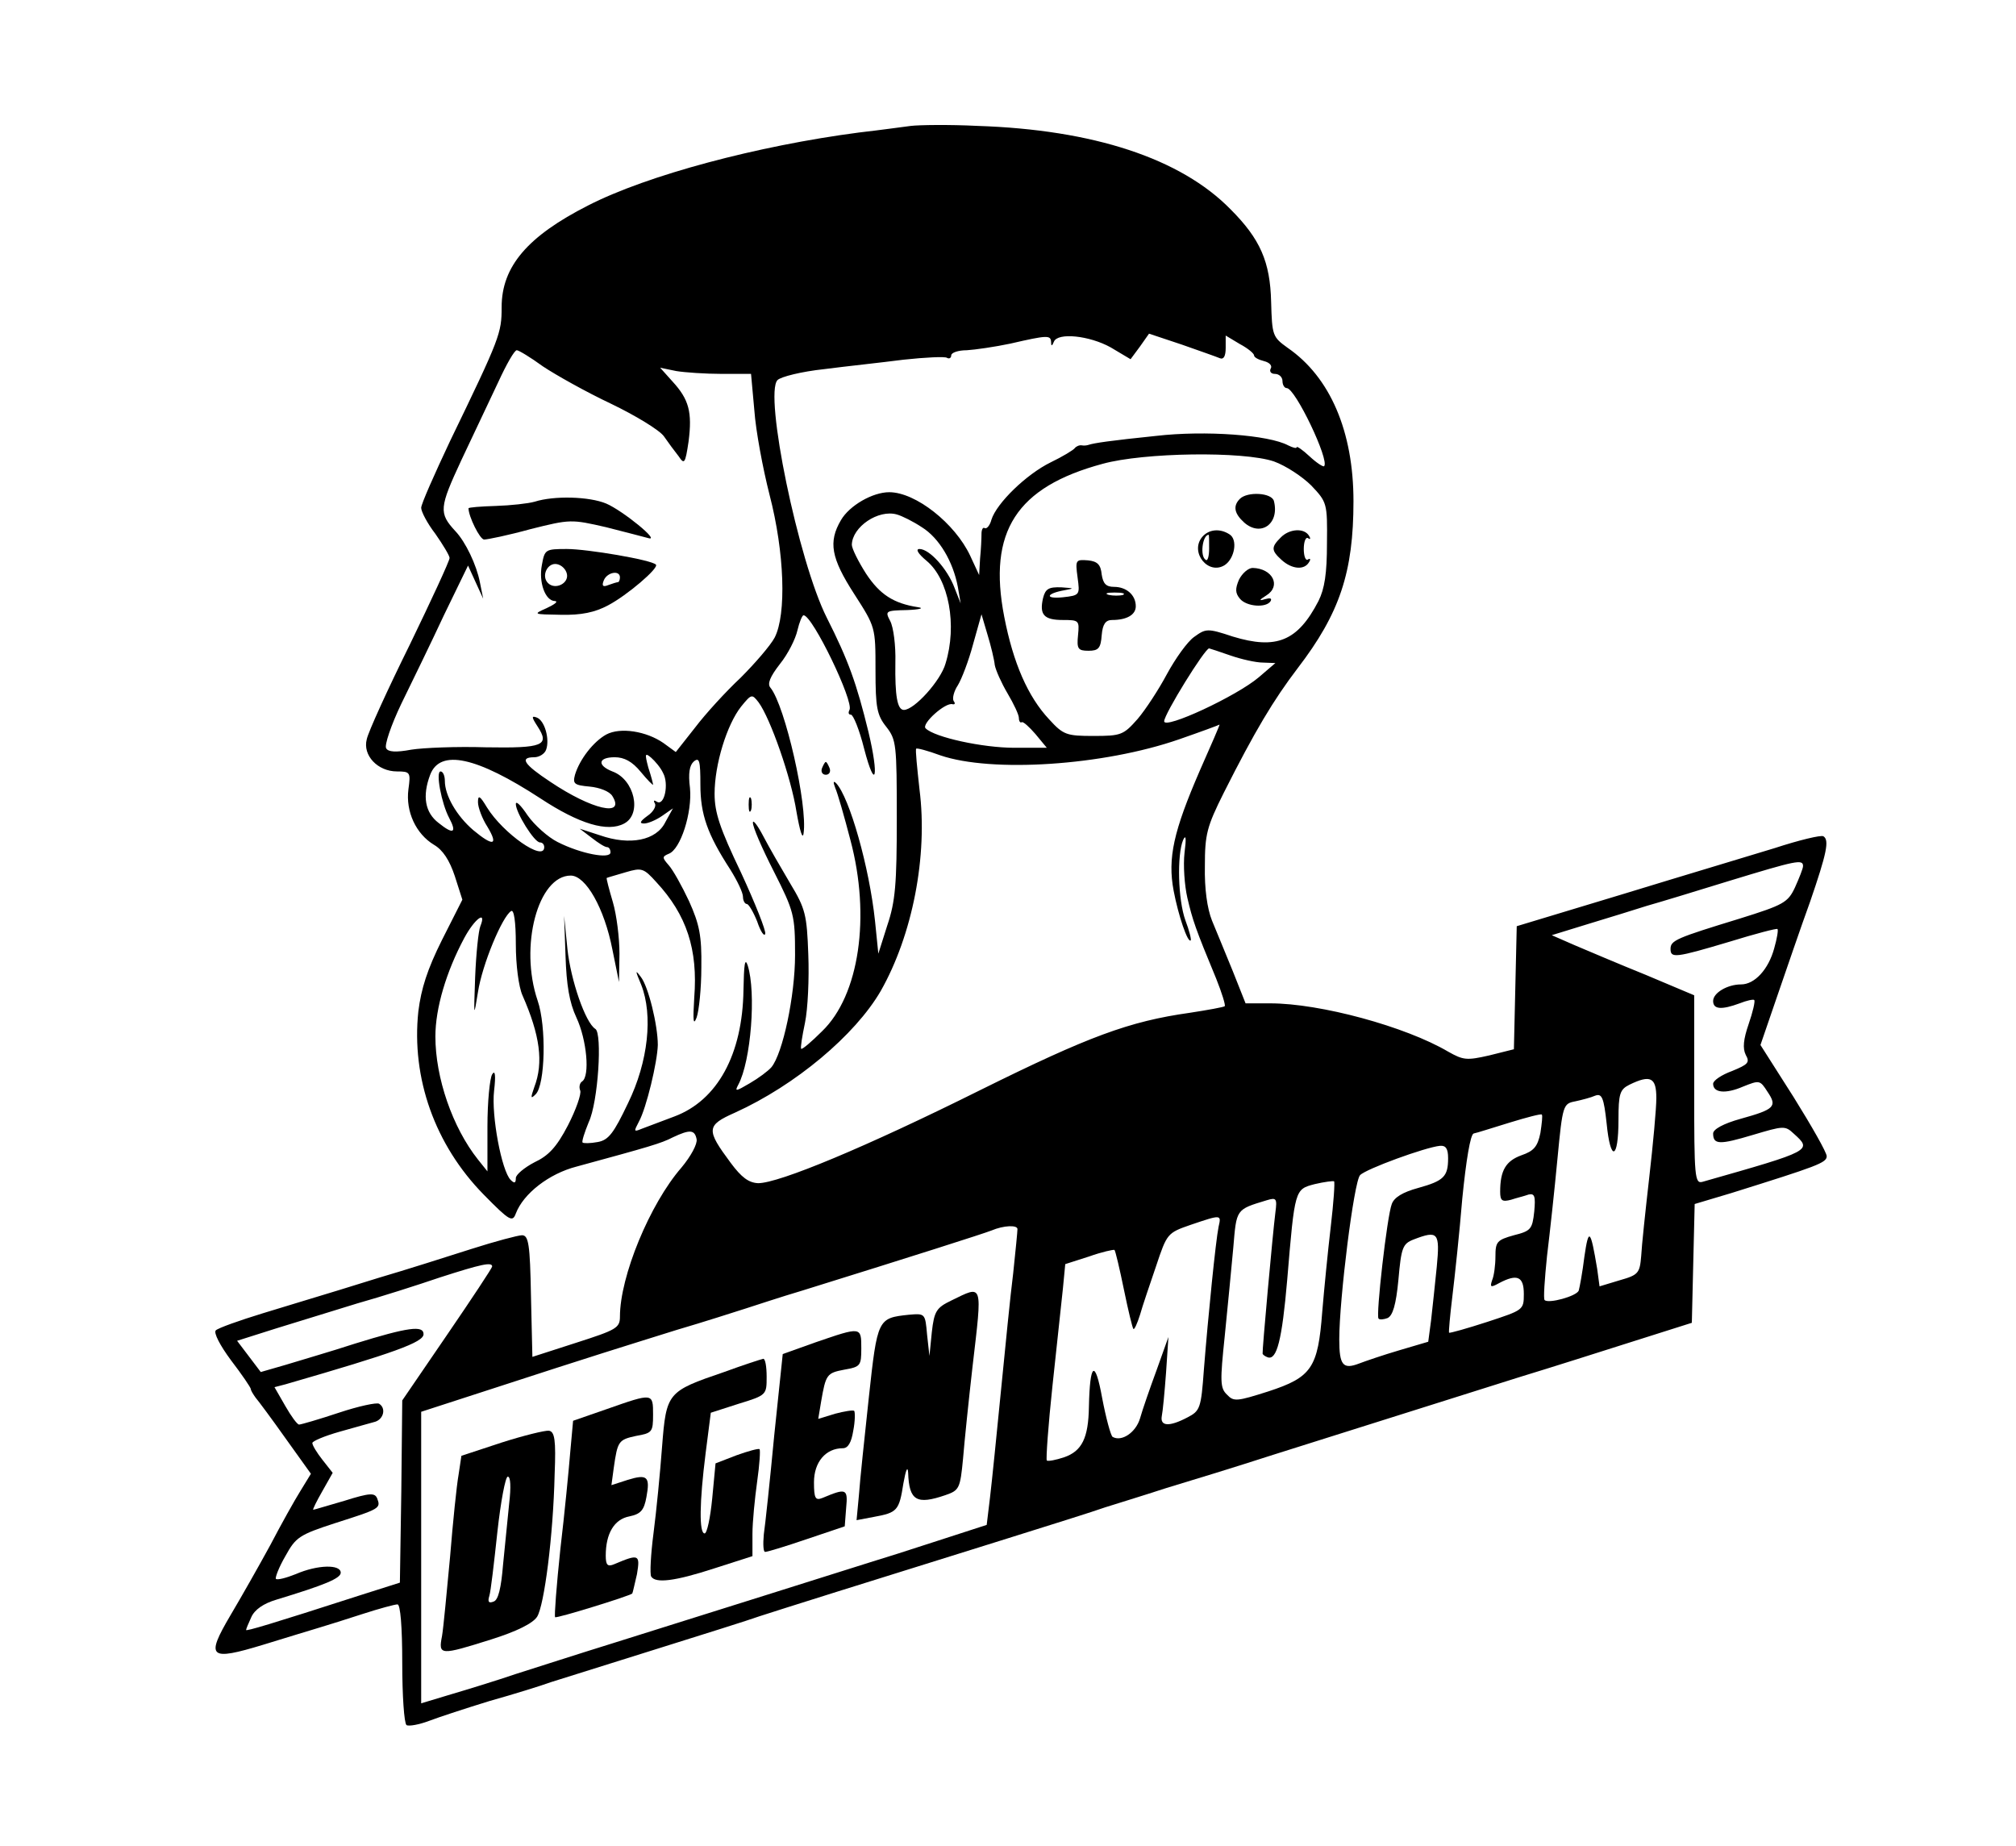 <?xml version="1.0" standalone="no"?>
<!DOCTYPE svg PUBLIC "-//W3C//DTD SVG 20010904//EN"
 "http://www.w3.org/TR/2001/REC-SVG-20010904/DTD/svg10.dtd">
<svg version="1.0" xmlns="http://www.w3.org/2000/svg"
 width="426pt" height="390pt" viewBox="0 0 426 390"
 preserveAspectRatio="xMidYMid meet">

<g transform="translate(0,390) scale(0.1,-0.1)"
fill="#000000" stroke="none">
<path d="M1925 3634 c-16 -2 -66 -9 -110 -14 -214 -28 -447 -90 -572 -154
-128 -65 -183 -129 -183 -215 0 -55 -3 -64 -109 -283 -33 -70 -61 -133 -61
-141 0 -8 13 -33 30 -55 16 -23 30 -46 30 -51 0 -6 -38 -88 -84 -183 -47 -95
-88 -185 -91 -200 -9 -34 23 -68 64 -68 28 0 29 -2 24 -38 -6 -47 16 -94 54
-117 19 -11 33 -33 44 -66 l16 -50 -43 -85 c-31 -62 -44 -103 -50 -151 -15
-141 35 -282 138 -387 55 -56 61 -59 68 -40 16 42 70 84 128 99 154 42 179 49
204 62 36 17 46 16 50 -4 2 -10 -12 -36 -32 -60 -67 -77 -130 -230 -130 -315
0 -24 -8 -28 -92 -55 l-93 -30 -3 129 c-2 109 -5 128 -19 128 -8 0 -57 -13
-107 -29 -50 -16 -138 -44 -196 -61 -58 -18 -116 -36 -130 -40 -14 -4 -65 -20
-115 -35 -49 -15 -94 -31 -99 -36 -5 -5 9 -32 32 -63 23 -30 42 -58 42 -61 0
-3 5 -11 10 -18 6 -7 35 -46 64 -87 l53 -74 -22 -36 c-12 -19 -41 -71 -64
-115 -24 -44 -62 -111 -84 -148 -53 -90 -45 -97 70 -62 48 15 102 31 118 36
17 5 58 18 92 29 34 11 67 20 73 20 6 0 10 -46 10 -124 0 -69 4 -127 9 -131 5
-3 27 1 48 9 21 8 79 27 128 42 50 14 108 32 130 40 22 7 121 38 220 69 99 31
198 62 220 70 43 14 221 70 510 160 99 31 198 62 220 70 22 7 81 25 130 41 50
15 151 46 225 70 143 45 314 99 520 164 69 21 179 56 245 77 l120 38 3 126 3
125 77 23 c182 57 202 64 202 78 0 8 -32 64 -70 125 l-70 110 35 102 c19 55
50 146 70 201 35 102 41 130 28 138 -5 3 -51 -8 -103 -25 -52 -16 -196 -59
-320 -97 l-225 -68 -3 -130 -3 -130 -52 -13 c-48 -11 -55 -10 -87 8 -90 53
-270 102 -376 102 l-52 0 -27 68 c-15 37 -35 85 -44 107 -10 25 -16 67 -15
115 0 67 4 83 40 155 66 131 105 196 156 263 89 116 118 203 118 353 0 147
-49 262 -139 324 -32 23 -33 26 -35 97 -2 85 -23 133 -86 196 -105 107 -289
168 -535 176 -60 3 -123 2 -140 0z m296 -456 c0 -10 2 -10 6 0 8 20 75 13 120
-12 l42 -25 20 27 19 27 69 -23 c37 -13 74 -26 81 -29 8 -3 12 5 12 22 l0 26
30 -18 c17 -9 30 -20 30 -24 0 -4 9 -9 21 -12 12 -3 18 -10 14 -16 -3 -6 1
-11 9 -11 9 0 16 -7 16 -15 0 -8 4 -15 9 -15 18 0 91 -153 79 -165 -2 -2 -16
7 -31 21 -15 14 -27 22 -27 19 0 -3 -8 -1 -18 4 -41 22 -175 32 -279 20 -97
-10 -131 -15 -143 -19 -3 -1 -9 -2 -14 -1 -5 1 -12 -2 -15 -6 -3 -4 -26 -18
-51 -30 -51 -25 -114 -86 -125 -121 -3 -12 -10 -20 -14 -18 -4 3 -7 -3 -7 -12
0 -9 -1 -33 -3 -52 l-2 -35 -19 41 c-32 68 -115 134 -171 134 -35 0 -84 -28
-102 -59 -27 -46 -21 -80 28 -156 45 -70 45 -70 45 -161 0 -79 3 -95 23 -120
21 -27 22 -37 22 -194 0 -137 -3 -175 -20 -225 l-19 -60 -7 69 c-12 114 -54
261 -82 291 -6 6 -7 3 -2 -10 5 -11 19 -60 32 -110 43 -161 19 -328 -60 -404
-22 -22 -42 -39 -44 -37 -2 2 2 26 8 55 6 29 9 93 7 144 -3 84 -6 97 -38 150
-19 32 -45 77 -57 100 -12 23 -22 36 -22 29 -1 -8 19 -54 44 -103 43 -85 45
-93 45 -177 0 -86 -26 -208 -50 -237 -7 -8 -27 -23 -46 -34 -29 -17 -32 -18
-24 -3 27 50 38 195 20 252 -6 18 -8 2 -9 -52 -2 -136 -55 -233 -146 -267 -27
-10 -58 -22 -69 -26 -17 -7 -17 -6 -6 15 16 29 39 126 40 162 0 42 -20 124
-36 144 -12 16 -12 14 1 -17 25 -64 15 -162 -28 -250 -30 -63 -41 -78 -64 -82
-16 -3 -30 -3 -32 -1 -2 2 4 21 13 43 20 42 29 188 14 197 -21 13 -52 103 -59
169 l-7 70 3 -85 c2 -61 8 -98 23 -130 22 -47 29 -124 12 -135 -5 -3 -7 -12
-4 -19 3 -7 -9 -41 -26 -74 -24 -46 -41 -64 -71 -78 -21 -11 -39 -26 -39 -33
0 -11 -3 -12 -11 -4 -19 19 -41 136 -35 188 4 34 2 45 -4 35 -5 -8 -10 -58
-10 -110 l0 -95 -20 25 c-54 68 -90 173 -90 260 0 60 23 137 61 208 22 41 48
60 34 25 -4 -10 -9 -58 -11 -108 -3 -85 -3 -87 6 -31 9 58 51 159 70 171 6 4
10 -22 10 -70 0 -44 6 -90 14 -108 37 -84 45 -142 25 -194 -8 -23 -8 -26 3
-15 20 20 23 143 4 198 -39 115 1 264 70 264 32 0 71 -69 88 -156 l14 -69 1
60 c0 33 -6 82 -14 109 -8 27 -14 50 -13 51 2 1 20 6 40 12 34 10 38 9 65 -21
64 -69 88 -142 80 -244 -3 -49 -2 -60 5 -42 5 14 10 61 10 106 1 67 -4 91 -26
140 -15 32 -34 66 -43 76 -14 16 -14 18 0 24 25 9 50 87 45 139 -4 31 -1 48 8
56 12 10 14 1 14 -49 0 -63 15 -105 63 -179 15 -24 27 -49 27 -58 0 -8 4 -15
8 -15 4 0 14 -17 22 -37 7 -21 15 -33 17 -26 2 6 -21 64 -51 129 -45 94 -56
127 -56 167 0 62 26 146 56 184 22 27 23 27 37 9 25 -34 69 -160 80 -231 7
-40 13 -60 15 -46 9 59 -39 270 -70 308 -7 8 -1 23 20 50 17 21 33 53 37 71 4
17 10 32 13 32 19 0 107 -183 97 -200 -3 -6 -2 -10 3 -10 5 0 18 -32 28 -72
24 -92 32 -60 9 36 -25 102 -42 150 -88 241 -60 119 -133 473 -104 502 7 7 51
18 98 23 46 6 122 14 168 20 46 5 88 7 92 4 5 -3 9 0 9 5 0 6 15 11 33 11 17
1 59 7 92 14 78 18 85 18 86 4z m-1074 -52 c27 -18 91 -54 144 -79 52 -25 103
-56 112 -69 9 -13 23 -32 31 -42 12 -18 14 -16 21 31 8 62 1 89 -34 127 l-26
29 34 -7 c18 -3 62 -6 96 -6 l62 0 7 -77 c3 -43 18 -123 32 -178 32 -123 36
-253 11 -302 -9 -17 -42 -55 -72 -85 -31 -29 -74 -76 -96 -105 l-41 -52 -26
19 c-36 25 -91 34 -121 18 -27 -15 -56 -52 -66 -85 -5 -19 -2 -22 31 -25 21
-2 42 -10 48 -20 28 -45 -43 -29 -131 30 -56 37 -66 52 -34 52 10 0 22 7 25
16 8 22 -3 62 -20 68 -11 4 -11 1 2 -19 26 -40 12 -46 -109 -44 -62 2 -133 -1
-158 -5 -32 -6 -49 -5 -53 3 -4 6 10 48 32 94 22 45 63 129 90 187 l51 105 16
-35 16 -35 -7 35 c-7 36 -30 85 -52 108 -35 38 -34 49 13 150 25 53 60 127 78
165 17 37 34 67 39 67 4 0 29 -15 55 -34z m1545 -201 c25 -9 60 -32 79 -51 33
-35 34 -37 33 -122 0 -64 -5 -96 -18 -122 -44 -85 -89 -103 -181 -75 -54 18
-57 17 -82 -1 -14 -10 -39 -45 -57 -78 -17 -32 -45 -75 -62 -95 -30 -34 -35
-36 -93 -36 -57 0 -64 2 -94 35 -45 48 -76 119 -95 217 -35 180 26 274 208
323 87 24 297 27 362 5z m-744 -139 c37 -23 66 -73 76 -126 l6 -35 -13 33
c-15 40 -53 82 -74 82 -9 0 -3 -10 15 -25 47 -39 65 -136 40 -217 -10 -36 -66
-98 -88 -98 -14 0 -19 30 -18 100 1 36 -4 75 -11 88 -11 21 -10 22 36 23 26 1
37 4 23 6 -52 8 -81 27 -110 71 -16 25 -30 53 -30 61 1 38 56 75 95 64 11 -3
35 -15 53 -27z m154 -291 c2 -11 14 -38 27 -60 13 -22 24 -45 24 -52 0 -7 3
-11 6 -9 3 2 16 -10 29 -25 l24 -29 -69 0 c-66 0 -168 22 -187 41 -10 9 42 56
57 51 5 -1 6 2 2 7 -3 6 1 21 9 33 8 13 23 52 32 86 l18 64 13 -44 c7 -23 14
-52 15 -63z m498 20 c23 -8 54 -15 69 -15 l26 -1 -35 -30 c-47 -40 -200 -111
-200 -93 0 15 86 154 95 154 1 0 22 -7 45 -15z m-65 -244 c-55 -127 -68 -184
-55 -253 10 -53 30 -111 36 -105 2 1 -3 21 -11 42 -16 44 -18 139 -5 170 6 13
7 4 3 -27 -3 -26 0 -69 6 -95 11 -47 17 -65 61 -171 12 -30 20 -56 18 -58 -2
-2 -35 -8 -74 -14 -128 -18 -214 -50 -442 -163 -243 -121 -426 -197 -470 -197
-20 1 -35 12 -58 43 -52 70 -52 79 9 106 128 58 254 164 308 257 67 118 100
285 82 426 -5 46 -9 84 -7 86 1 2 24 -4 51 -14 108 -37 344 -22 505 34 46 16
84 30 85 31 1 0 -18 -44 -42 -98z m-1134 -4 c13 -23 3 -71 -13 -61 -6 4 -8 3
-4 -4 3 -6 -4 -18 -16 -26 -15 -11 -18 -16 -7 -16 8 0 25 7 38 16 l23 16 -16
-29 c-19 -39 -75 -50 -138 -28 l-43 14 25 -19 c14 -11 28 -20 33 -20 4 0 7 -5
7 -11 0 -15 -63 -3 -112 22 -20 10 -49 36 -63 56 -14 21 -25 32 -25 24 0 -18
39 -81 51 -81 5 0 9 -4 9 -10 0 -32 -87 29 -121 84 -15 25 -19 27 -19 11 0
-11 9 -35 20 -52 24 -40 12 -42 -30 -7 -35 30 -60 73 -60 104 0 11 -4 20 -9
20 -11 0 2 -68 18 -98 17 -32 9 -36 -22 -11 -29 22 -35 57 -18 102 21 55 98
38 233 -50 82 -54 142 -72 177 -53 38 20 22 93 -25 110 -33 13 -30 30 5 30 20
0 37 -9 55 -31 14 -17 26 -29 26 -27 0 2 -4 18 -10 36 -8 30 -7 32 6 21 8 -7
20 -21 25 -32z m2409 -197 c0 -5 -8 -25 -17 -45 -15 -32 -24 -37 -117 -66
-134 -41 -146 -46 -146 -64 0 -20 10 -19 124 15 55 17 101 29 102 27 2 -2 -1
-20 -7 -41 -12 -44 -41 -76 -70 -76 -29 0 -59 -18 -59 -35 0 -18 18 -19 56 -5
15 6 29 9 31 7 2 -3 -3 -25 -12 -51 -11 -32 -13 -51 -6 -65 9 -16 5 -20 -29
-34 -22 -8 -40 -20 -40 -27 0 -19 26 -22 63 -6 35 14 36 14 52 -11 21 -31 15
-37 -57 -57 -36 -10 -58 -22 -58 -31 0 -24 14 -24 84 -3 64 19 68 20 86 3 40
-36 40 -36 -192 -102 -17 -5 -18 9 -18 194 l0 200 -102 43 c-57 23 -125 52
-151 63 l-48 21 78 24 c43 13 98 30 123 38 25 7 104 31 175 53 141 43 155 46
155 31z m-310 -490 c0 -23 -7 -98 -15 -168 -8 -70 -16 -145 -17 -166 -3 -36
-6 -40 -45 -51 l-43 -13 -5 37 c-14 84 -18 88 -27 26 -4 -33 -10 -65 -12 -72
-5 -12 -64 -28 -72 -20 -3 2 0 44 5 93 6 49 16 141 22 205 11 115 12 117 38
122 14 3 33 8 42 12 14 5 18 -4 24 -59 8 -82 25 -77 25 8 0 55 3 64 23 74 45
22 57 15 57 -28z m-245 -74 c-6 -29 -14 -38 -40 -47 -33 -12 -45 -32 -45 -77
0 -19 4 -22 23 -17 12 4 29 8 37 11 13 3 15 -4 12 -36 -4 -37 -7 -41 -43 -50
-36 -10 -39 -14 -39 -45 0 -18 -3 -41 -7 -50 -5 -15 -3 -16 15 -6 38 20 52 14
52 -23 0 -34 -1 -34 -77 -59 -43 -14 -79 -24 -81 -23 -1 2 2 36 7 77 5 41 15
134 21 207 8 80 17 135 24 137 6 1 40 12 76 23 36 11 66 19 68 17 2 -2 0 -19
-3 -39z m-195 -53 c0 -39 -9 -48 -63 -63 -33 -9 -51 -20 -56 -34 -10 -25 -34
-237 -28 -242 2 -3 11 -2 19 1 11 5 18 28 23 81 6 68 9 76 32 85 52 20 56 15
49 -58 -4 -38 -9 -88 -12 -113 l-6 -45 -61 -18 c-34 -10 -72 -23 -85 -28 -34
-13 -42 -4 -42 51 0 85 31 334 44 347 12 13 138 59 169 62 12 1 17 -6 17 -26z
m-248 -145 c-6 -51 -14 -132 -18 -180 -9 -118 -22 -138 -114 -168 -66 -21 -73
-22 -87 -7 -15 14 -15 28 -5 124 6 59 14 143 18 186 7 83 5 81 71 101 20 6 22
4 18 -26 -6 -48 -28 -292 -27 -298 0 -2 5 -6 11 -8 19 -6 30 36 41 164 16 192
16 191 58 202 21 5 39 7 41 6 2 -2 -1 -45 -7 -96z m-237 0 c-6 -29 -22 -188
-31 -301 -6 -83 -8 -88 -35 -102 -38 -20 -58 -19 -54 3 2 9 6 51 9 92 l5 75
-25 -70 c-14 -38 -30 -84 -35 -102 -9 -30 -39 -50 -58 -39 -4 3 -14 40 -22 82
-15 83 -26 75 -28 -18 -1 -67 -15 -94 -52 -107 -18 -6 -34 -9 -37 -7 -2 3 3
74 12 158 9 84 19 176 22 205 l5 52 50 16 c28 10 52 15 54 14 2 -2 11 -40 20
-84 9 -44 18 -81 20 -83 2 -2 8 11 14 30 5 18 21 65 34 103 23 69 24 70 73 87
65 22 65 22 59 -4z m-425 -5 c0 -5 -4 -46 -9 -93 -6 -47 -17 -159 -26 -250 -9
-91 -19 -191 -23 -224 l-7 -58 -105 -34 c-58 -19 -118 -38 -135 -43 -34 -11
-356 -112 -550 -173 -71 -22 -164 -52 -205 -65 -41 -14 -103 -33 -137 -43
l-63 -19 0 308 0 308 148 48 c221 72 277 89 392 125 58 17 123 38 145 45 22 7
76 25 120 38 238 74 382 120 400 127 26 11 55 12 55 3z m-1110 -79 c0 -3 -43
-68 -95 -144 l-95 -139 -2 -193 -3 -192 -85 -27 c-189 -61 -240 -76 -240 -73
0 2 5 14 11 27 7 16 26 29 53 37 102 31 136 45 136 57 0 18 -49 17 -95 -3 -20
-8 -39 -13 -42 -10 -2 2 6 24 20 48 22 40 29 45 106 70 94 30 96 31 88 52 -5
12 -15 12 -69 -5 -35 -10 -64 -19 -66 -19 -2 0 7 18 19 39 l22 39 -22 28 c-11
14 -21 30 -21 35 0 4 26 15 58 24 31 9 65 18 75 21 18 6 23 29 8 38 -5 3 -43
-5 -85 -19 -42 -14 -80 -25 -84 -25 -4 0 -17 18 -29 39 l-23 40 23 6 c232 67
292 89 292 106 0 19 -32 15 -145 -20 -52 -17 -118 -36 -147 -45 l-52 -15 -25
33 -25 33 82 26 c45 14 123 38 172 53 50 14 128 39 175 55 87 28 110 33 110
23z"/>
<path d="M1737 2277 c-3 -8 1 -14 8 -14 7 0 11 6 8 14 -3 7 -6 13 -8 13 -2 0
-5 -6 -8 -13z"/>
<path d="M1582 2200 c0 -14 2 -19 5 -12 2 6 2 18 0 25 -3 6 -5 1 -5 -13z"/>
<path d="M1130 2840 c-14 -4 -51 -8 -82 -9 -32 -1 -58 -3 -58 -5 0 -17 24 -66
33 -66 7 0 51 9 98 22 84 21 86 21 160 4 40 -10 81 -21 89 -23 27 -8 -54 58
-89 73 -36 15 -110 17 -151 4z"/>
<path d="M1145 2706 c-7 -36 7 -76 28 -76 7 -1 -1 -7 -18 -15 -29 -13 -29 -13
30 -14 43 -1 72 5 100 20 40 21 108 79 101 86 -9 10 -145 33 -188 33 -46 0
-47 -1 -53 -34z m53 -19 c4 -20 -25 -34 -40 -19 -15 15 -1 44 19 40 10 -2 19
-11 21 -21z m112 -7 c0 -5 -2 -10 -4 -10 -2 0 -12 -3 -20 -6 -12 -5 -15 -2
-10 10 7 17 34 22 34 6z"/>
<path d="M2620 2846 c-15 -15 -12 -31 9 -50 35 -31 75 -3 63 45 -4 18 -56 21
-72 5z"/>
<path d="M2540 2765 c-26 -32 13 -81 48 -59 21 14 28 54 10 65 -20 13 -44 11
-58 -6z m15 -24 c0 -16 -3 -27 -7 -24 -13 7 -7 53 6 53 1 0 1 -13 1 -29z"/>
<path d="M2706 2764 c-20 -20 -20 -27 2 -47 22 -20 48 -22 58 -5 4 6 3 9 -2 6
-5 -4 -9 7 -9 22 0 15 4 26 9 23 5 -4 6 -1 2 5 -10 17 -42 15 -60 -4z"/>
<path d="M2277 2680 c5 -37 5 -38 -31 -42 -39 -4 -36 8 4 15 21 4 20 4 -7 6
-27 1 -34 -3 -39 -23 -8 -35 2 -46 42 -46 34 0 35 -1 32 -32 -3 -29 0 -33 22
-33 21 0 26 5 28 33 2 23 8 32 22 32 31 0 50 11 50 29 0 24 -20 41 -46 41 -17
0 -23 7 -26 26 -2 21 -9 28 -29 30 -26 2 -27 1 -22 -36z m96 -37 c-7 -2 -21
-2 -30 0 -10 3 -4 5 12 5 17 0 24 -2 18 -5z"/>
<path d="M2618 2675 c-8 -19 -8 -28 2 -40 14 -17 56 -20 65 -5 3 6 -1 7 -12 4
-13 -4 -13 -2 3 8 32 20 13 57 -29 58 -9 0 -22 -11 -29 -25z"/>
<path d="M2010 1152 c-31 -15 -36 -22 -41 -67 l-5 -50 -5 45 c-4 45 -4 45 -39
42 -65 -7 -66 -8 -84 -174 -9 -84 -19 -177 -21 -207 l-5 -53 37 7 c49 9 53 13
62 71 5 28 9 38 10 22 2 -59 18 -68 79 -47 29 10 31 14 37 77 3 37 12 124 20
194 21 180 23 173 -45 140z"/>
<path d="M1724 1064 l-70 -25 -18 -172 c-9 -95 -19 -189 -22 -209 -2 -21 -1
-38 3 -37 5 0 44 12 88 27 l80 27 3 39 c4 41 0 42 -50 21 -15 -6 -18 -1 -18
33 0 43 25 72 61 72 11 0 18 12 22 37 4 20 4 39 2 42 -3 2 -21 -1 -40 -6 l-36
-11 6 36 c10 58 12 61 49 68 34 6 36 8 36 45 0 46 0 46 -96 13z"/>
<path d="M1530 1001 c-120 -41 -122 -43 -131 -158 -4 -54 -12 -136 -18 -182
-6 -46 -8 -87 -5 -92 9 -15 50 -10 133 17 l81 26 0 47 c0 25 5 75 10 111 5 35
7 66 5 68 -2 2 -24 -4 -49 -13 l-44 -17 -7 -74 c-4 -41 -11 -74 -16 -74 -12 0
-11 66 2 169 l11 86 59 19 c59 18 59 19 59 57 0 22 -3 38 -7 38 -5 -1 -42 -13
-83 -28z"/>
<path d="M1283 923 l-72 -25 -6 -66 c-3 -37 -12 -130 -21 -206 -8 -76 -13
-141 -11 -143 3 -3 158 45 163 50 1 1 5 20 10 41 7 42 4 43 -48 21 -14 -6 -18
-2 -18 18 0 47 18 77 50 83 24 5 31 13 36 41 8 43 2 49 -40 36 l-34 -11 5 37
c8 56 10 59 47 67 34 6 36 8 36 45 0 46 0 46 -97 12z"/>
<path d="M1060 852 l-85 -28 -6 -40 c-4 -22 -12 -100 -18 -174 -7 -74 -14
-150 -17 -167 -8 -41 -4 -41 104 -7 54 17 88 34 97 48 15 24 34 170 37 301 3
73 0 90 -12 92 -8 1 -53 -10 -100 -25z m16 -128 c-3 -31 -9 -89 -13 -130 -4
-49 -10 -75 -20 -78 -10 -4 -13 -1 -9 12 3 9 10 70 17 135 7 64 17 117 22 117
6 0 7 -22 3 -56z"/>
</g>
</svg>

